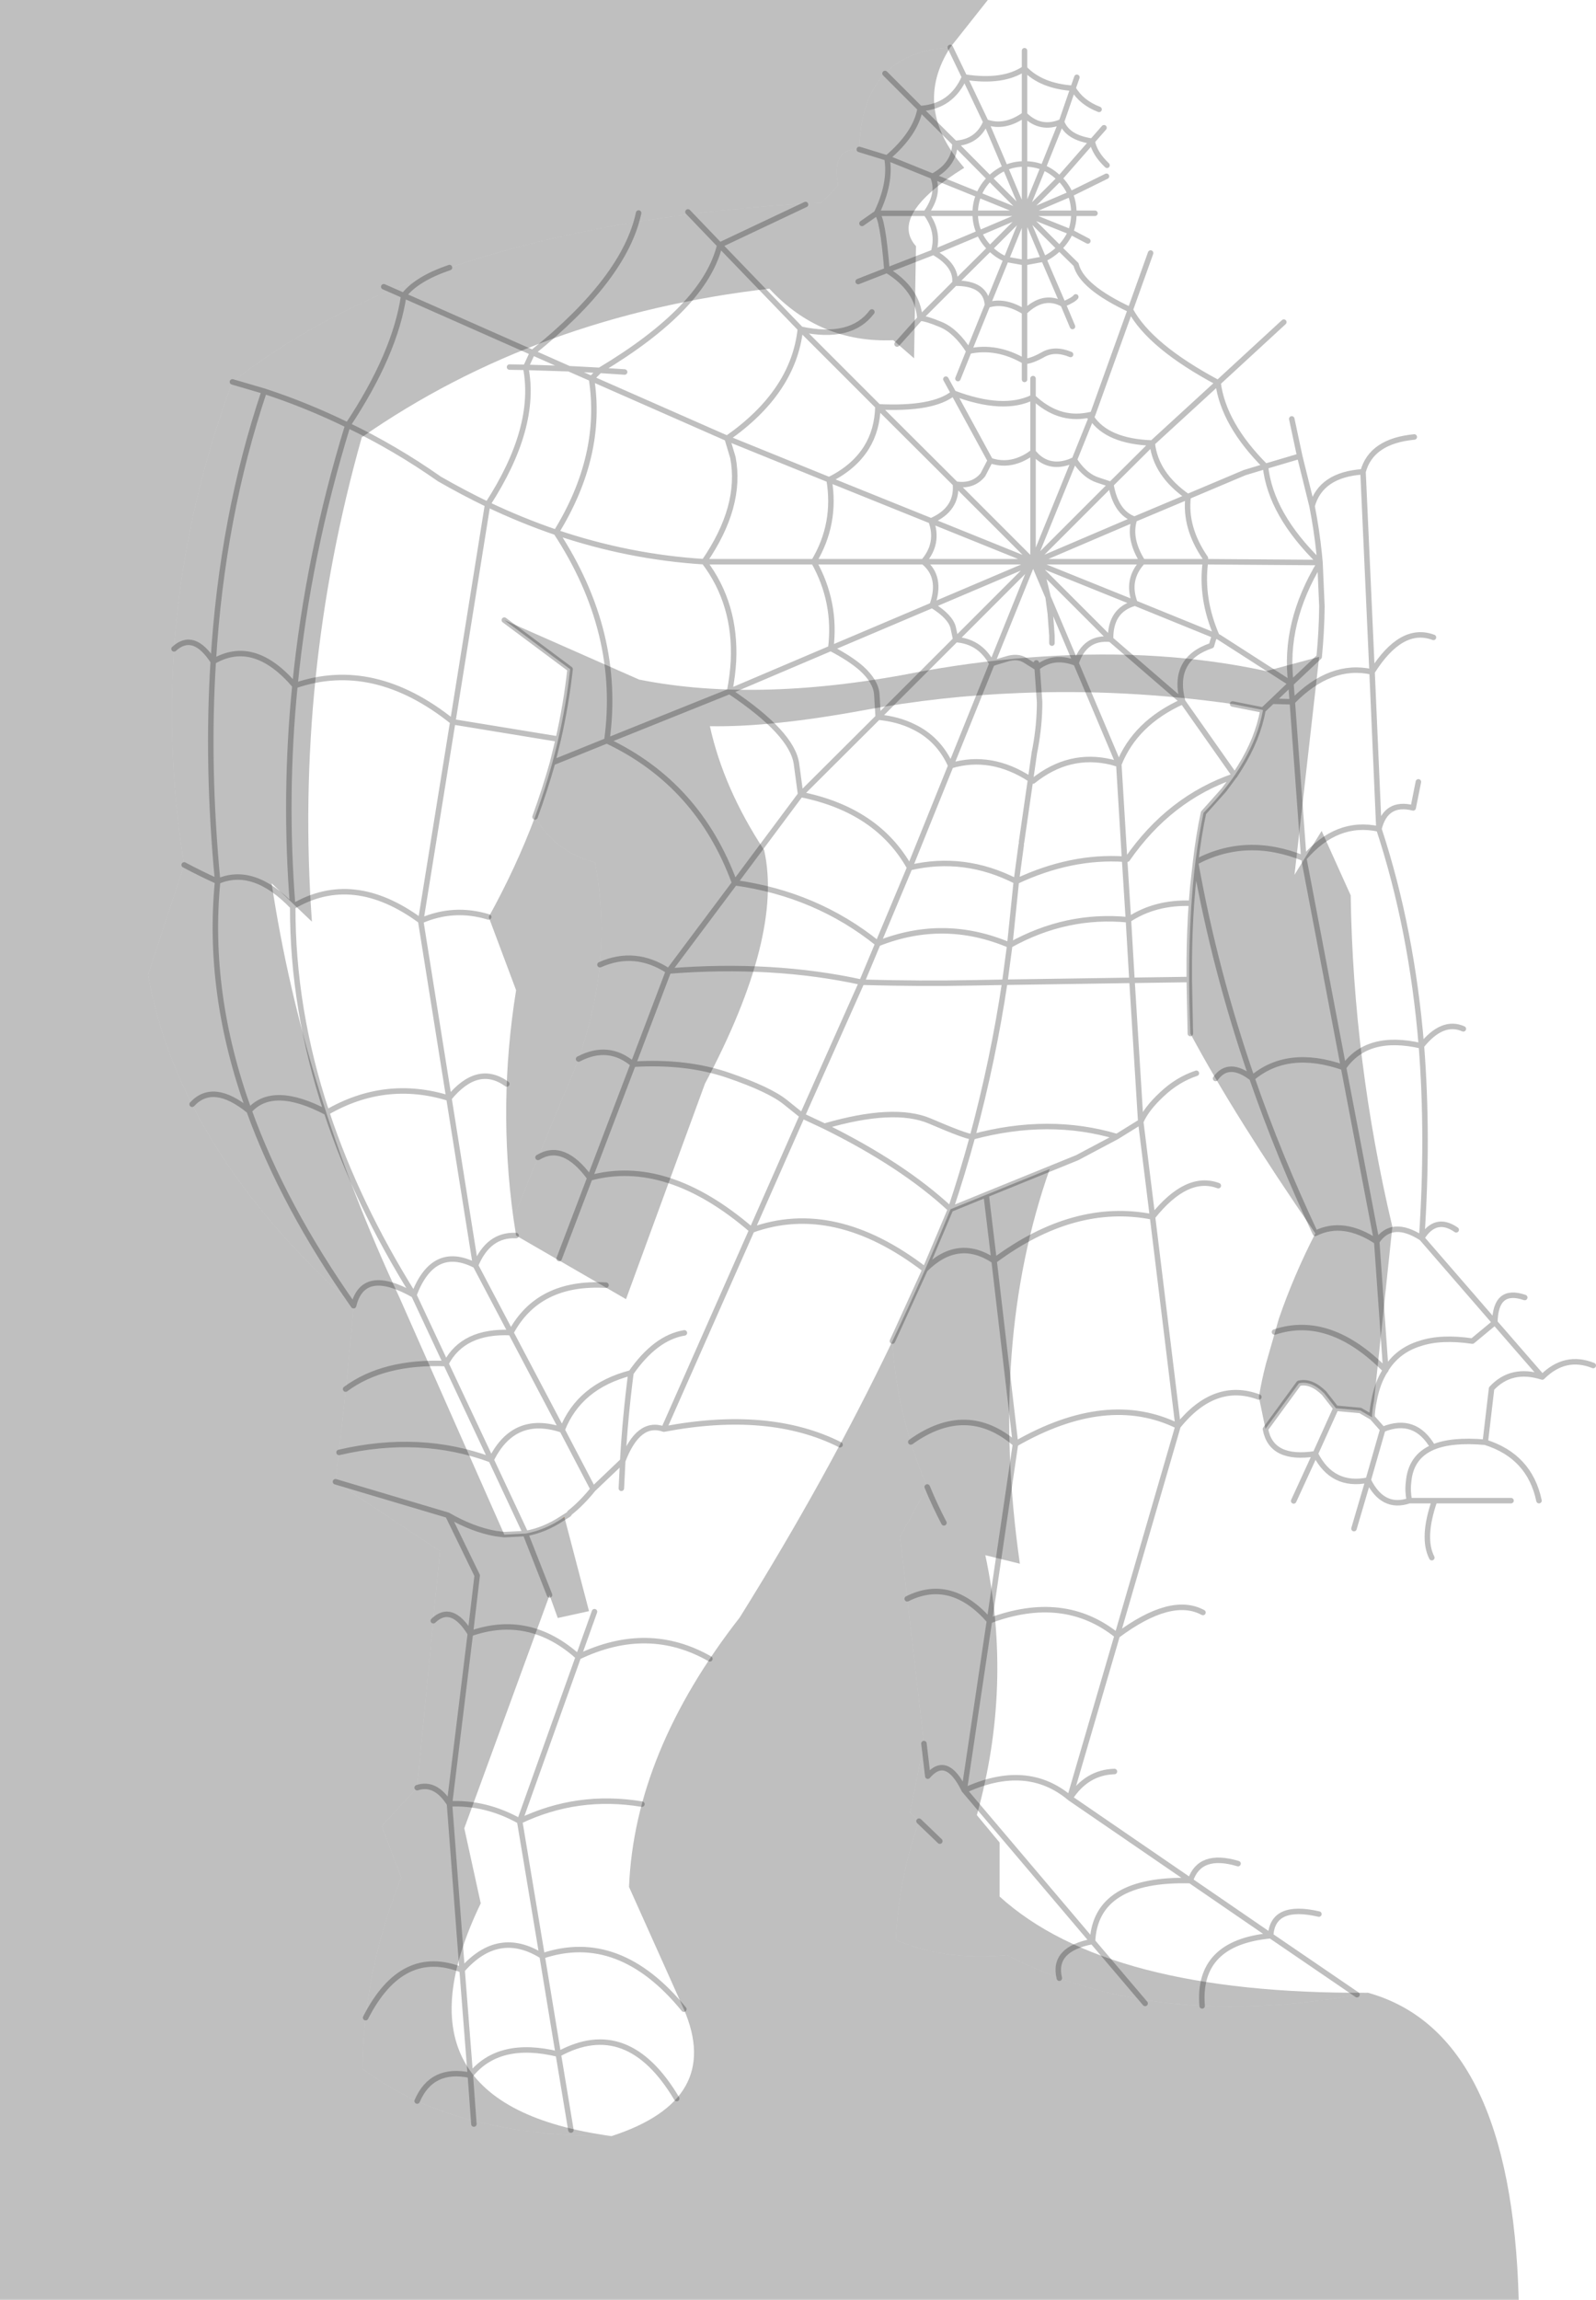 <?xml version="1.0" encoding="UTF-8" standalone="no"?>
<svg xmlns:xlink="http://www.w3.org/1999/xlink" height="419.45px" width="291.15px" xmlns="http://www.w3.org/2000/svg">
  <g transform="matrix(1.0, 0.0, 0.0, 1.0, -52.65, -67.5)">
    <path d="M226.0 76.15 Q209.8 77.1 209.4 94.75 L208.7 94.7 Q204.35 95.0 205.55 101.25 L205.55 101.3 202.55 104.45 Q132.0 108.15 95.05 137.15 79.0 180.4 86.25 225.25 L79.65 245.3 Q85.4 277.35 117.15 305.65 116.1 318.6 113.85 337.75 L132.9 350.4 128.75 393.55 122.3 400.55 125.85 409.95 Q118.9 427.35 118.8 444.8 135.1 457.25 164.2 457.1 184.55 450.5 177.4 433.95 L167.4 411.65 Q168.4 387.1 187.6 362.5 203.55 336.95 215.45 312.1 216.15 325.4 221.8 338.7 L216.85 347.8 221.2 385.5 218.65 398.05 220.3 399.65 Q216.65 410.05 216.05 421.3 224.85 425.15 236.4 424.1 263.6 438.3 302.2 430.95 328.4 438.25 329.7 486.95 L52.65 486.95 52.65 67.5 232.85 67.5 226.0 76.15 M150.25 216.5 Q153.85 222.85 161.2 224.8 165.25 246.1 155.3 267.65 L146.3 289.6 Q143.45 268.85 146.8 248.1 L141.8 234.75 Q146.85 225.6 150.25 216.5" fill="#010101" fill-opacity="0.251" fill-rule="evenodd" stroke="none"/>
    <path d="M226.0 76.15 Q233.8 74.9 241.5 77.3 257.3 82.4 254.1 102.6 L252.35 104.15 Q252.55 106.35 252.25 108.2 286.45 122.7 310.65 147.2 317.3 178.6 311.4 210.1 L322.95 230.35 Q317.5 261.1 318.3 291.8 L343.3 316.55 Q335.85 326.15 333.4 341.2 L328.3 341.2 328.55 348.5 Q327.15 355.85 319.7 355.3 315.3 354.55 313.85 351.6 307.5 354.55 303.75 352.4 300.95 350.75 299.65 346.3 295.2 347.85 292.4 346.3 289.9 344.95 288.65 341.25 285.1 340.7 283.25 339.0 L276.45 355.35 Q264.0 372.45 255.95 390.6 268.4 401.8 287.7 413.0 301.7 420.85 302.2 430.95 254.65 431.25 235.0 413.4 L235.0 403.55 230.85 398.55 Q237.45 374.85 232.4 351.15 L238.7 352.7 Q232.95 312.5 244.15 280.7 L226.05 288.05 Q221.2 300.0 215.45 312.1 203.55 336.95 187.6 362.5 168.4 387.1 167.4 411.65 L177.4 433.95 Q184.55 450.5 164.2 457.1 122.6 451.4 140.35 414.65 L137.35 400.95 152.9 358.45 154.4 362.6 160.1 361.35 155.65 344.35 155.6 344.2 155.2 344.45 Q152.05 346.55 148.55 347.2 L148.5 347.2 144.65 347.4 125.5 304.1 Q107.9 266.35 102.2 228.6 L109.55 235.6 Q106.35 190.85 118.65 147.25 150.55 125.05 193.0 120.15 202.2 130.1 215.6 129.55 L219.4 132.85 219.75 112.4 Q214.7 106.75 228.55 98.1 219.0 87.1 226.0 76.15 M146.3 289.6 L146.8 292.85 166.85 304.45 181.25 265.15 Q195.55 238.25 192.05 222.55 184.65 211.3 182.15 199.95 193.4 200.15 210.4 197.0 224.25 194.45 238.55 193.9 257.65 193.1 277.5 195.9 L283.05 197.0 Q281.35 206.4 272.2 215.75 268.8 231.85 269.8 256.0 269.9 258.85 272.2 269.65 L282.3 322.3 283.5 328.1 289.6 319.8 Q291.8 319.25 294.2 321.6 L296.35 324.35 296.4 324.35 300.8 324.75 302.95 326.0 303.3 323.05 306.65 291.25 Q299.5 261.05 299.05 230.8 L293.75 219.05 288.8 227.05 293.3 187.3 283.65 189.9 Q264.75 185.8 242.8 187.25 232.3 187.9 221.05 189.9 191.35 195.85 169.25 191.45 L144.65 180.6 156.65 189.55 Q155.2 203.0 150.25 216.5 146.85 225.6 141.8 234.75 L146.8 248.1 Q143.45 268.85 146.3 289.6" fill="#010101" fill-opacity="0.0" fill-rule="evenodd" stroke="none"/>
    <path d="M302.2 430.95 Q263.6 438.3 236.4 424.1 224.85 425.15 216.05 421.3 216.65 410.05 220.3 399.65 L218.65 398.05 221.2 385.5 216.85 347.8 221.8 338.7 Q216.15 325.4 215.45 312.1 221.2 300.0 226.05 288.05 L244.15 280.7 Q232.95 312.5 238.7 352.7 L232.4 351.15 Q237.45 374.85 230.85 398.55 L235.0 403.55 235.0 413.4 Q254.65 431.25 302.2 430.95 M164.2 457.1 Q135.1 457.25 118.8 444.8 118.9 427.35 125.85 409.95 L122.3 400.55 128.75 393.55 132.9 350.4 113.85 337.75 Q116.1 318.6 117.15 305.65 85.4 277.35 79.65 245.3 L86.25 225.25 Q79.0 180.4 95.05 137.15 132.0 108.15 202.55 104.45 L205.55 101.3 205.55 101.25 Q204.35 95.0 208.7 94.7 L209.4 94.75 Q209.8 77.1 226.0 76.15 219.0 87.1 228.55 98.1 214.7 106.75 219.75 112.4 L219.4 132.85 215.6 129.55 Q202.2 130.1 193.0 120.15 150.55 125.05 118.65 147.25 106.35 190.85 109.55 235.6 L102.2 228.6 Q107.9 266.35 125.5 304.1 L144.65 347.4 148.5 347.2 148.5 347.25 148.55 347.2 Q152.05 346.55 155.2 344.45 L155.65 344.35 160.1 361.35 154.4 362.6 152.9 358.45 137.35 400.95 140.35 414.65 Q122.6 451.4 164.2 457.1 M269.8 256.0 Q268.8 231.85 272.2 215.75 281.35 206.4 283.05 197.0 L277.5 195.9 Q257.65 193.1 238.55 193.9 224.25 194.45 210.4 197.0 193.4 200.15 182.15 199.95 184.65 211.3 192.05 222.55 195.55 238.25 181.25 265.15 L166.85 304.45 146.8 292.85 146.3 289.6 155.3 267.65 Q165.25 246.1 161.2 224.8 153.85 222.85 150.25 216.5 155.2 203.0 156.65 189.55 L144.65 180.6 169.25 191.45 Q191.35 195.85 221.05 189.9 232.3 187.9 242.8 187.25 264.75 185.8 283.65 189.9 L293.3 187.3 288.8 227.05 293.75 219.05 299.05 230.8 Q299.5 261.05 306.65 291.25 L303.3 323.05 Q303.05 324.2 302.95 325.5 L302.95 326.0 300.8 324.75 296.4 324.35 296.35 324.35 294.2 321.6 Q291.8 319.25 289.6 319.8 L283.5 328.1 282.3 322.3 Q282.8 319.25 283.6 316.2 L285.95 308.0 Q288.65 300.15 292.6 292.45 277.8 270.95 269.8 256.0 M242.8 187.25 L242.8 187.6 242.8 187.25 M152.9 358.4 L152.9 358.45 152.9 358.4" fill="#010101" fill-opacity="0.251" fill-rule="evenodd" stroke="none"/>
    <path d="M148.5 347.2 L148.55 347.2 148.5 347.25 148.5 347.2 M155.2 344.45 L155.6 344.2 155.65 344.35 155.2 344.45 M242.8 187.25 L242.8 187.6 242.8 187.25 M152.9 358.4 L152.9 358.45 152.9 358.4" fill="#cc9966" fill-rule="evenodd" stroke="none"/>
    <path d="M330.8 304.15 Q325.45 302.3 325.35 308.7 L334.0 318.65 Q338.15 314.5 343.3 316.55 M325.35 308.7 L321.25 312.1 Q315.5 311.25 311.65 312.55 307.6 313.8 305.45 317.3 L305.45 317.4 305.4 317.4 Q303.9 319.7 303.3 323.05 303.05 324.2 302.95 325.5 L302.95 326.0 304.9 328.2 Q310.8 325.8 314.05 331.45 317.5 330.0 323.6 330.55 L324.75 320.75 Q328.35 316.85 334.0 318.65 M253.15 87.45 Q249.9 86.2 248.4 83.6 L246.3 89.7 Q247.35 92.6 251.9 93.25 L254.05 90.8 M251.9 93.25 Q252.3 95.45 254.6 97.65 M249.1 81.6 L248.4 83.6 Q242.6 83.2 239.55 80.0 L239.55 88.4 Q242.5 91.35 246.3 89.7 L242.95 98.05 Q244.55 98.7 245.9 100.05 L245.95 100.05 251.9 93.25 M209.4 94.75 L214.45 96.3 214.5 96.3 Q219.7 91.85 220.5 87.35 L220.5 87.3 214.1 80.9 M214.45 96.3 Q215.25 100.8 212.55 106.4 L221.55 106.4 Q224.15 102.75 222.8 99.65 L214.5 96.3 214.45 96.3 M226.0 76.15 L228.6 81.55 Q235.65 82.65 239.55 80.0 L239.55 76.75 M226.85 93.65 L233.2 100.05 Q234.5 98.75 236.05 98.1 L232.5 89.75 Q230.95 93.45 226.85 93.65 L220.5 87.35 M239.55 88.4 L239.55 97.4 Q241.4 97.4 242.95 98.05 L239.55 106.4 239.6 106.4 245.95 100.05 Q247.25 101.35 247.9 102.9 L254.5 99.65 M236.05 98.1 Q237.65 97.4 239.55 97.4 L239.55 106.4 239.6 106.45 239.7 106.4 239.6 106.4 M228.6 81.55 L232.5 89.75 Q235.95 91.0 239.55 88.4 M220.5 87.3 Q226.25 86.95 228.6 81.55 M239.6 106.45 L247.95 109.8 Q248.55 108.25 248.55 106.4 L239.7 106.4 247.9 102.9 Q248.55 104.5 248.55 106.4 L252.4 106.4 M239.55 106.5 L236.2 114.8 239.55 115.4 239.55 106.5 239.55 106.45 239.55 106.4 239.45 106.4 230.55 106.4 Q230.55 108.35 231.3 110.0 L239.55 106.5 233.25 112.8 Q234.55 114.1 236.2 114.8 L232.8 123.15 Q235.9 122.1 239.55 124.4 L239.55 115.4 243.05 114.75 239.55 106.45 239.55 106.5 M239.6 106.45 L239.55 106.45 M239.55 106.4 L233.2 100.05 Q231.85 101.4 231.2 103.05 L239.45 106.4 M231.2 103.05 Q230.55 104.6 230.55 106.4 L221.55 106.4 Q224.05 109.7 222.95 113.5 L231.3 110.0 Q231.95 111.5 233.2 112.75 L233.25 112.8 226.85 119.15 Q232.5 119.1 232.8 123.15 L229.4 131.55 Q234.5 130.45 239.55 133.4 L239.55 124.4 Q243.05 121.0 246.6 123.0 L243.05 114.75 Q244.6 114.05 245.9 112.75 L239.6 106.45 M226.85 93.65 Q226.8 97.5 222.8 99.65 L231.2 103.05 M222.95 113.5 L214.45 116.8 Q220.05 120.25 220.45 125.5 L220.5 125.5 226.85 119.15 Q227.2 115.9 222.95 113.5 M209.2 118.85 L214.45 116.8 Q213.65 106.95 212.55 106.4 L209.9 108.25 M216.3 130.25 L220.5 125.55 220.5 125.5 M212.85 141.65 L212.8 141.65 Q212.7 145.95 210.7 149.15 208.45 152.75 203.9 155.0 L222.5 162.5 Q227.35 160.4 226.95 155.8 L227.0 155.8 212.85 141.7 212.85 141.65 198.75 127.55 198.65 127.55 Q197.4 139.0 185.3 147.45 L203.9 155.0 Q205.25 163.05 201.1 169.95 L221.1 169.95 Q224.0 166.6 222.5 162.5 L240.95 169.95 241.1 169.95 241.1 169.9 227.0 155.8 Q230.15 156.3 231.95 154.1 L233.3 151.5 226.6 139.2 Q222.9 142.2 212.85 141.7 M247.95 132.15 Q245.05 130.95 242.9 132.2 240.75 133.4 239.55 133.4 L239.55 136.7 M229.4 131.55 Q227.05 127.85 224.3 126.7 221.55 125.55 220.5 125.55 M225.2 136.65 L226.6 139.2 Q235.7 142.65 241.1 139.95 245.65 144.25 251.0 143.25 L252.0 143.05 258.85 124.0 Q249.95 119.85 248.95 115.75 L245.9 112.75 Q247.25 111.4 247.95 109.8 L251.1 111.45 M241.1 136.55 L241.1 139.95 241.1 149.95 241.1 169.9 241.1 169.95 241.6 168.7 248.65 151.35 247.85 151.7 Q244.35 153.0 241.85 150.75 L241.1 149.95 240.25 150.55 Q236.8 152.7 233.3 151.5 M229.4 131.55 L227.4 136.55 M178.15 106.15 L183.95 112.2 199.6 104.8 M198.65 127.55 L198.7 127.5 183.95 112.2 Q181.2 123.6 162.05 135.05 L166.6 135.35 M198.75 127.55 L198.7 127.5 M185.75 193.6 Q186.3 190.75 186.45 188.1 186.95 177.65 181.1 169.95 167.4 169.1 154.1 164.6 166.1 182.9 163.35 202.6 L185.75 193.6 204.2 185.75 Q205.25 177.35 201.1 169.95 L181.1 169.95 Q188.05 159.85 186.35 150.95 L185.3 147.45 160.55 136.55 Q162.75 150.55 154.1 164.6 147.8 162.45 141.6 159.5 L135.25 199.15 154.5 202.3 Q155.95 195.9 156.65 189.55 L144.65 180.6 M241.1 170.05 L241.1 170.1 241.15 170.05 241.1 170.0 241.1 170.05 241.05 170.1 241.1 170.1 M241.1 169.95 L241.1 170.0 241.1 169.95 241.15 169.95 241.9 169.25 241.6 168.7 M241.1 170.05 L241.1 170.0 240.95 169.95 221.1 169.95 Q224.55 172.7 222.7 177.9 L241.05 170.1 233.6 188.55 Q234.15 188.3 236.25 187.7 238.3 187.05 239.7 187.95 L241.85 189.3 241.7 188.4 M241.1 170.0 L241.1 169.95 241.15 170.0 241.15 169.95 241.4 169.95 242.05 169.7 241.9 169.25 255.3 155.85 252.9 155.05 Q250.75 154.35 249.0 151.9 L248.65 151.35 251.75 143.65 251.0 143.25 M241.15 170.05 L243.85 176.4 242.65 171.5 241.2 170.05 241.15 170.05 241.1 170.0 241.15 170.0 241.2 170.05 241.4 169.95 242.15 169.95 242.05 169.7 259.6 162.2 Q256.2 161.0 255.3 155.85 L262.85 148.35 262.8 148.3 Q254.65 148.0 251.75 143.65 L252.0 143.05 M241.2 170.05 L241.15 170.05 M242.65 171.5 L255.25 184.1 Q255.15 178.75 259.7 177.5 L242.35 170.5 242.65 171.5 M242.35 170.5 L241.2 170.05 M259.7 177.5 Q258.05 173.25 261.1 169.95 L242.15 169.95 242.35 170.5 M204.2 185.75 Q207.75 187.6 209.8 189.4 212.4 191.75 212.6 194.1 L212.85 198.3 227.0 184.15 226.55 182.05 Q226.1 180.0 222.7 177.9 L204.2 185.75 M241.85 189.3 L242.3 195.55 Q242.3 199.7 241.5 204.0 L241.35 204.75 240.65 209.65 241.1 209.95 Q247.7 204.65 255.4 206.5 L256.75 206.9 248.95 188.45 Q245.6 187.15 243.05 188.5 242.4 188.8 241.85 189.3 M212.85 198.3 Q216.5 198.65 219.3 200.05 223.9 202.25 226.1 207.15 L233.6 188.55 233.35 188.1 Q231.2 184.45 227.0 184.15 L241.05 170.1 M211.7 124.4 Q207.9 129.5 198.75 127.55 M248.9 121.65 Q248.5 122.2 246.6 123.0 L248.3 127.05 M262.8 148.3 L262.85 148.3 274.85 137.3 Q262.4 130.65 258.85 124.0 L262.55 113.65 M262.85 148.35 L262.85 148.3 M262.85 148.35 Q263.5 154.05 269.35 158.1 L269.4 158.05 279.7 153.7 283.5 152.55 Q275.85 144.9 274.85 137.3 L286.85 126.25 M269.4 158.05 Q268.7 163.7 272.55 169.3 M269.35 158.1 L259.6 162.2 Q258.45 165.75 261.1 169.95 L272.55 169.95 293.45 170.1 Q284.45 161.35 283.5 152.55 L289.75 150.7 288.3 143.9 M248.95 188.45 L243.85 176.4 244.25 179.4 244.55 183.45 244.55 183.7 244.55 184.8 M248.95 188.45 Q250.55 183.6 255.25 184.1 L268.4 195.45 Q266.35 187.7 273.65 185.25 L274.2 183.4 259.7 177.5 M277.5 195.9 L283.05 197.0 284.75 195.4 288.15 192.15 275.0 183.7 274.65 183.55 274.2 183.4 M272.55 169.95 Q271.65 176.7 274.65 183.55 M293.45 170.1 L293.8 178.1 Q293.75 182.7 293.3 187.3 L288.15 192.15 288.4 195.5 Q295.35 188.35 302.95 190.05 L301.3 153.55 Q293.6 154.05 292.0 159.8 292.85 164.15 293.3 168.5 L293.45 170.1 Q286.75 181.15 288.15 192.15 M292.0 159.8 L289.75 150.7 M283.05 197.0 Q282.1 202.25 278.85 207.45 L277.9 208.95 277.8 209.05 275.95 211.55 272.2 215.75 Q271.3 219.95 270.75 224.75 280.0 219.8 290.5 224.05 L288.4 195.5 284.75 195.4 M302.95 190.05 Q308.3 181.55 314.15 183.75 M310.65 147.2 Q302.8 147.95 301.3 153.55 M239.55 106.4 L236.05 98.1 M145.6 134.45 L148.55 134.5 149.8 131.8 126.3 121.4 Q124.75 132.0 116.1 145.05 124.75 149.2 132.8 154.85 137.15 157.35 141.6 159.5 150.7 145.45 148.55 134.5 L156.45 134.75 149.8 131.8 Q166.6 118.3 169.15 106.35 M122.65 119.8 L126.3 121.4 Q128.65 118.35 134.65 116.3 M160.55 136.55 L156.45 134.75 162.05 135.05 160.55 136.55 M116.1 145.05 Q108.65 141.4 100.85 138.85 93.15 161.75 91.55 188.15 99.0 183.8 106.45 192.55 108.8 168.8 116.1 145.05 M100.85 138.85 L95.05 137.15 M84.4 185.85 Q87.95 182.6 91.55 188.15 90.35 207.25 92.35 228.15 L92.35 228.25 Q98.9 225.4 106.05 232.85 L106.05 232.8 Q104.45 212.65 106.45 192.55 120.85 187.6 135.25 199.15 L129.4 235.45 Q135.45 232.8 141.8 234.75 M129.4 235.45 L129.4 235.5 134.55 267.8 Q139.8 261.4 145.1 265.2 M150.25 216.5 Q152.05 211.55 153.45 206.6 L154.5 202.3 M87.7 268.9 Q91.55 264.75 98.1 270.1 90.35 248.7 92.35 228.25 89.25 226.85 86.25 225.25 M98.1 270.1 Q104.4 287.55 117.15 305.65 118.9 298.45 128.15 303.7 117.75 287.05 112.25 270.4 102.4 265.2 98.1 270.1 M154.65 297.05 L160.25 282.35 Q155.45 275.75 150.8 278.6 M129.4 235.45 Q117.05 226.35 106.05 232.85 106.0 251.6 112.25 270.4 122.95 264.2 134.55 267.8 L139.4 298.25 139.4 298.3 Q141.75 292.6 146.8 292.85 M128.15 303.7 L134.0 316.2 Q137.15 310.15 145.85 310.55 L139.4 298.3 Q131.7 294.35 128.15 303.7 M155.2 328.3 Q146.4 325.35 142.25 333.75 L148.55 347.2 Q152.05 346.55 155.2 344.45 L155.6 344.2 156.4 343.7 156.6 343.4 Q158.8 341.65 160.85 339.1 L155.2 328.3 145.85 310.55 Q150.85 301.2 163.2 301.9 M134.0 316.2 L142.25 333.75 Q129.35 328.95 114.5 332.4 M152.9 358.4 L148.5 347.2 144.65 347.4 143.05 347.2 Q138.85 346.45 134.35 343.85 L139.7 354.85 138.45 365.45 Q149.2 361.65 158.15 369.7 L161.1 361.45 M128.75 393.55 Q132.1 392.45 134.65 396.5 L138.45 365.45 Q135.05 359.9 131.7 363.1 M148.55 347.2 L148.5 347.2 M134.35 343.85 L113.85 337.75 M115.7 320.85 Q122.6 315.75 134.0 316.2 M290.5 224.05 L297.75 262.2 Q302.05 255.95 311.95 258.25 310.2 236.95 304.2 218.7 296.5 217.0 290.5 224.05 M311.4 210.1 L310.45 214.85 Q305.45 213.6 304.2 218.7 L302.95 190.05 M258.45 235.25 Q247.15 234.15 236.85 239.9 L235.95 246.65 259.15 246.3 258.5 235.25 258.45 235.25 M258.5 235.25 L257.8 224.2 Q248.05 223.55 238.05 228.25 L236.85 239.9 Q224.85 234.8 212.8 239.6 L209.85 246.65 Q220.7 246.95 230.3 246.75 L235.95 246.65 Q233.85 260.75 230.05 274.85 244.0 271.1 256.4 274.8 L260.75 272.1 259.15 246.3 269.6 246.15 269.6 242.75 Q269.65 237.25 270.0 232.25 263.4 232.0 258.5 235.25 M277.8 209.05 Q266.0 213.1 258.3 224.2 L257.8 224.2 256.75 206.9 Q259.75 199.35 268.4 195.45 L277.9 208.95 M270.75 224.75 L270.25 229.2 270.0 232.25 M256.4 274.8 L249.15 278.65 232.55 285.4 234.0 297.45 Q248.6 286.6 262.9 289.45 L260.75 272.1 Q261.75 269.75 264.6 267.1 267.45 264.4 270.9 263.25 M274.4 264.2 Q276.8 260.85 281.05 264.15 274.25 244.45 270.75 224.75 M274.9 283.75 Q269.15 281.6 262.9 289.45 L267.55 327.55 267.55 327.6 Q274.25 319.3 282.3 322.3 M311.95 258.25 Q315.8 253.45 319.6 255.15 M325.35 308.7 L312.0 293.3 Q306.55 289.8 303.8 293.95 L305.45 317.3 305.4 317.4 Q295.25 307.1 285.15 310.45 M311.95 258.25 Q313.25 274.85 312.0 293.3 314.55 289.2 318.3 291.8 M303.8 293.9 L297.75 262.2 Q287.55 258.65 281.05 264.15 285.95 278.3 292.6 292.45 297.7 289.9 303.8 293.95 L303.8 293.9 M269.6 246.15 L269.8 256.0 M240.65 209.65 L239.0 221.1 M226.1 207.15 Q233.45 204.95 240.65 209.65 M218.6 225.75 Q212.7 215.2 198.7 212.4 L186.7 228.5 Q201.55 230.55 212.8 239.6 L218.6 225.75 226.1 207.15 M238.95 221.55 L238.05 228.25 Q228.6 223.4 218.6 225.75 M186.7 228.5 L174.65 244.6 Q193.65 243.1 209.85 246.65 L199.0 271.0 203.05 272.9 Q215.75 269.2 222.25 271.95 228.75 274.75 230.05 274.85 228.25 281.45 226.05 288.05 L232.55 285.4 M162.1 243.45 Q168.5 240.6 174.6 244.6 L174.65 244.6 M186.7 228.5 L186.65 228.5 Q180.05 210.5 163.35 202.6 L153.45 206.6 M198.7 212.4 L197.95 206.85 Q197.2 201.25 185.75 193.6 M199.0 271.0 L195.95 268.55 Q193.05 266.2 185.45 263.6 177.85 261.0 168.15 261.6 L160.25 282.35 Q174.3 278.5 189.8 291.85 L199.0 271.0 M189.8 291.85 Q204.9 286.4 221.4 299.05 L226.05 288.05 Q217.35 279.95 203.05 272.9 M158.2 260.65 Q163.65 257.8 168.15 261.6 L174.6 244.6 M212.85 198.3 L198.7 212.4 M218.8 330.5 Q229.0 323.2 237.9 330.85 L237.9 330.8 234.0 297.45 Q227.4 293.05 221.4 299.05 L215.45 312.1 M224.85 345.25 Q223.15 342.0 221.8 338.7 M205.9 331.0 Q193.0 324.5 173.75 328.15 169.1 326.5 166.25 333.95 L166.0 338.95 M155.2 328.3 Q158.3 320.35 167.75 317.9 172.25 311.45 177.5 310.6 M167.75 317.9 Q166.7 325.9 166.25 333.95 L160.85 339.1 M245.9 428.3 Q244.6 423.0 251.95 421.6 L228.6 394.05 228.55 394.0 Q225.35 387.4 221.9 391.45 L221.2 385.5 M228.55 394.0 L228.6 394.05 Q239.95 388.8 247.85 395.45 L247.8 395.4 256.45 365.8 Q246.75 358.0 233.15 363.1 L228.55 394.0 M218.15 359.1 Q226.15 355.1 233.15 363.1 L237.9 330.85 Q254.65 321.25 267.55 327.6 L256.45 365.8 Q266.3 358.45 272.1 361.6 M289.6 319.8 L283.5 328.15 Q284.55 333.9 292.6 332.65 L296.35 324.35 294.2 321.6 Q291.8 319.25 289.6 319.8 M302.95 326.0 L300.8 324.75 296.4 324.35 296.35 324.35 M313.85 351.6 Q312.0 348.0 314.35 341.2 L309.75 341.2 Q304.9 342.85 302.25 337.45 L299.65 346.3 M302.25 337.45 Q295.7 338.8 292.6 332.65 L288.65 341.25 M314.05 331.45 Q309.95 333.2 309.6 337.9 309.4 339.4 309.75 341.2 M302.25 337.45 L304.9 328.2 M247.85 395.45 Q250.9 390.75 255.95 390.6 M189.8 291.85 L173.75 328.15 M182.15 370.05 Q170.85 363.6 158.15 369.7 L147.45 399.65 Q158.0 394.6 169.75 396.55 M293.25 416.6 Q284.8 414.65 284.45 420.55 L300.2 431.3 M261.55 432.9 L251.95 421.6 Q252.5 410.05 269.8 410.5 L247.85 395.45 M278.5 407.4 Q271.5 405.3 269.8 410.5 L284.45 420.55 Q271.0 421.8 271.95 433.35 M220.3 399.65 L224.1 403.3 M147.45 399.65 Q141.3 396.2 134.65 396.5 L136.95 426.8 Q143.55 419.25 151.55 424.25 L147.45 399.65 M177.4 433.95 Q165.6 419.5 151.55 424.25 L154.5 442.15 Q167.15 435.2 176.1 450.25 M139.1 454.9 L138.45 446.0 Q131.4 444.5 128.75 450.7 M138.45 446.0 L136.95 426.8 Q126.0 422.45 119.35 435.5 M156.8 456.0 L154.5 442.15 Q143.65 439.5 138.45 446.0 M328.3 341.2 L314.35 341.2 M333.4 341.2 Q331.7 333.1 323.6 330.55" fill="none" stroke="#000000" stroke-linecap="round" stroke-linejoin="round" stroke-opacity="0.251" stroke-width="1.0"/>
  </g>
</svg>
